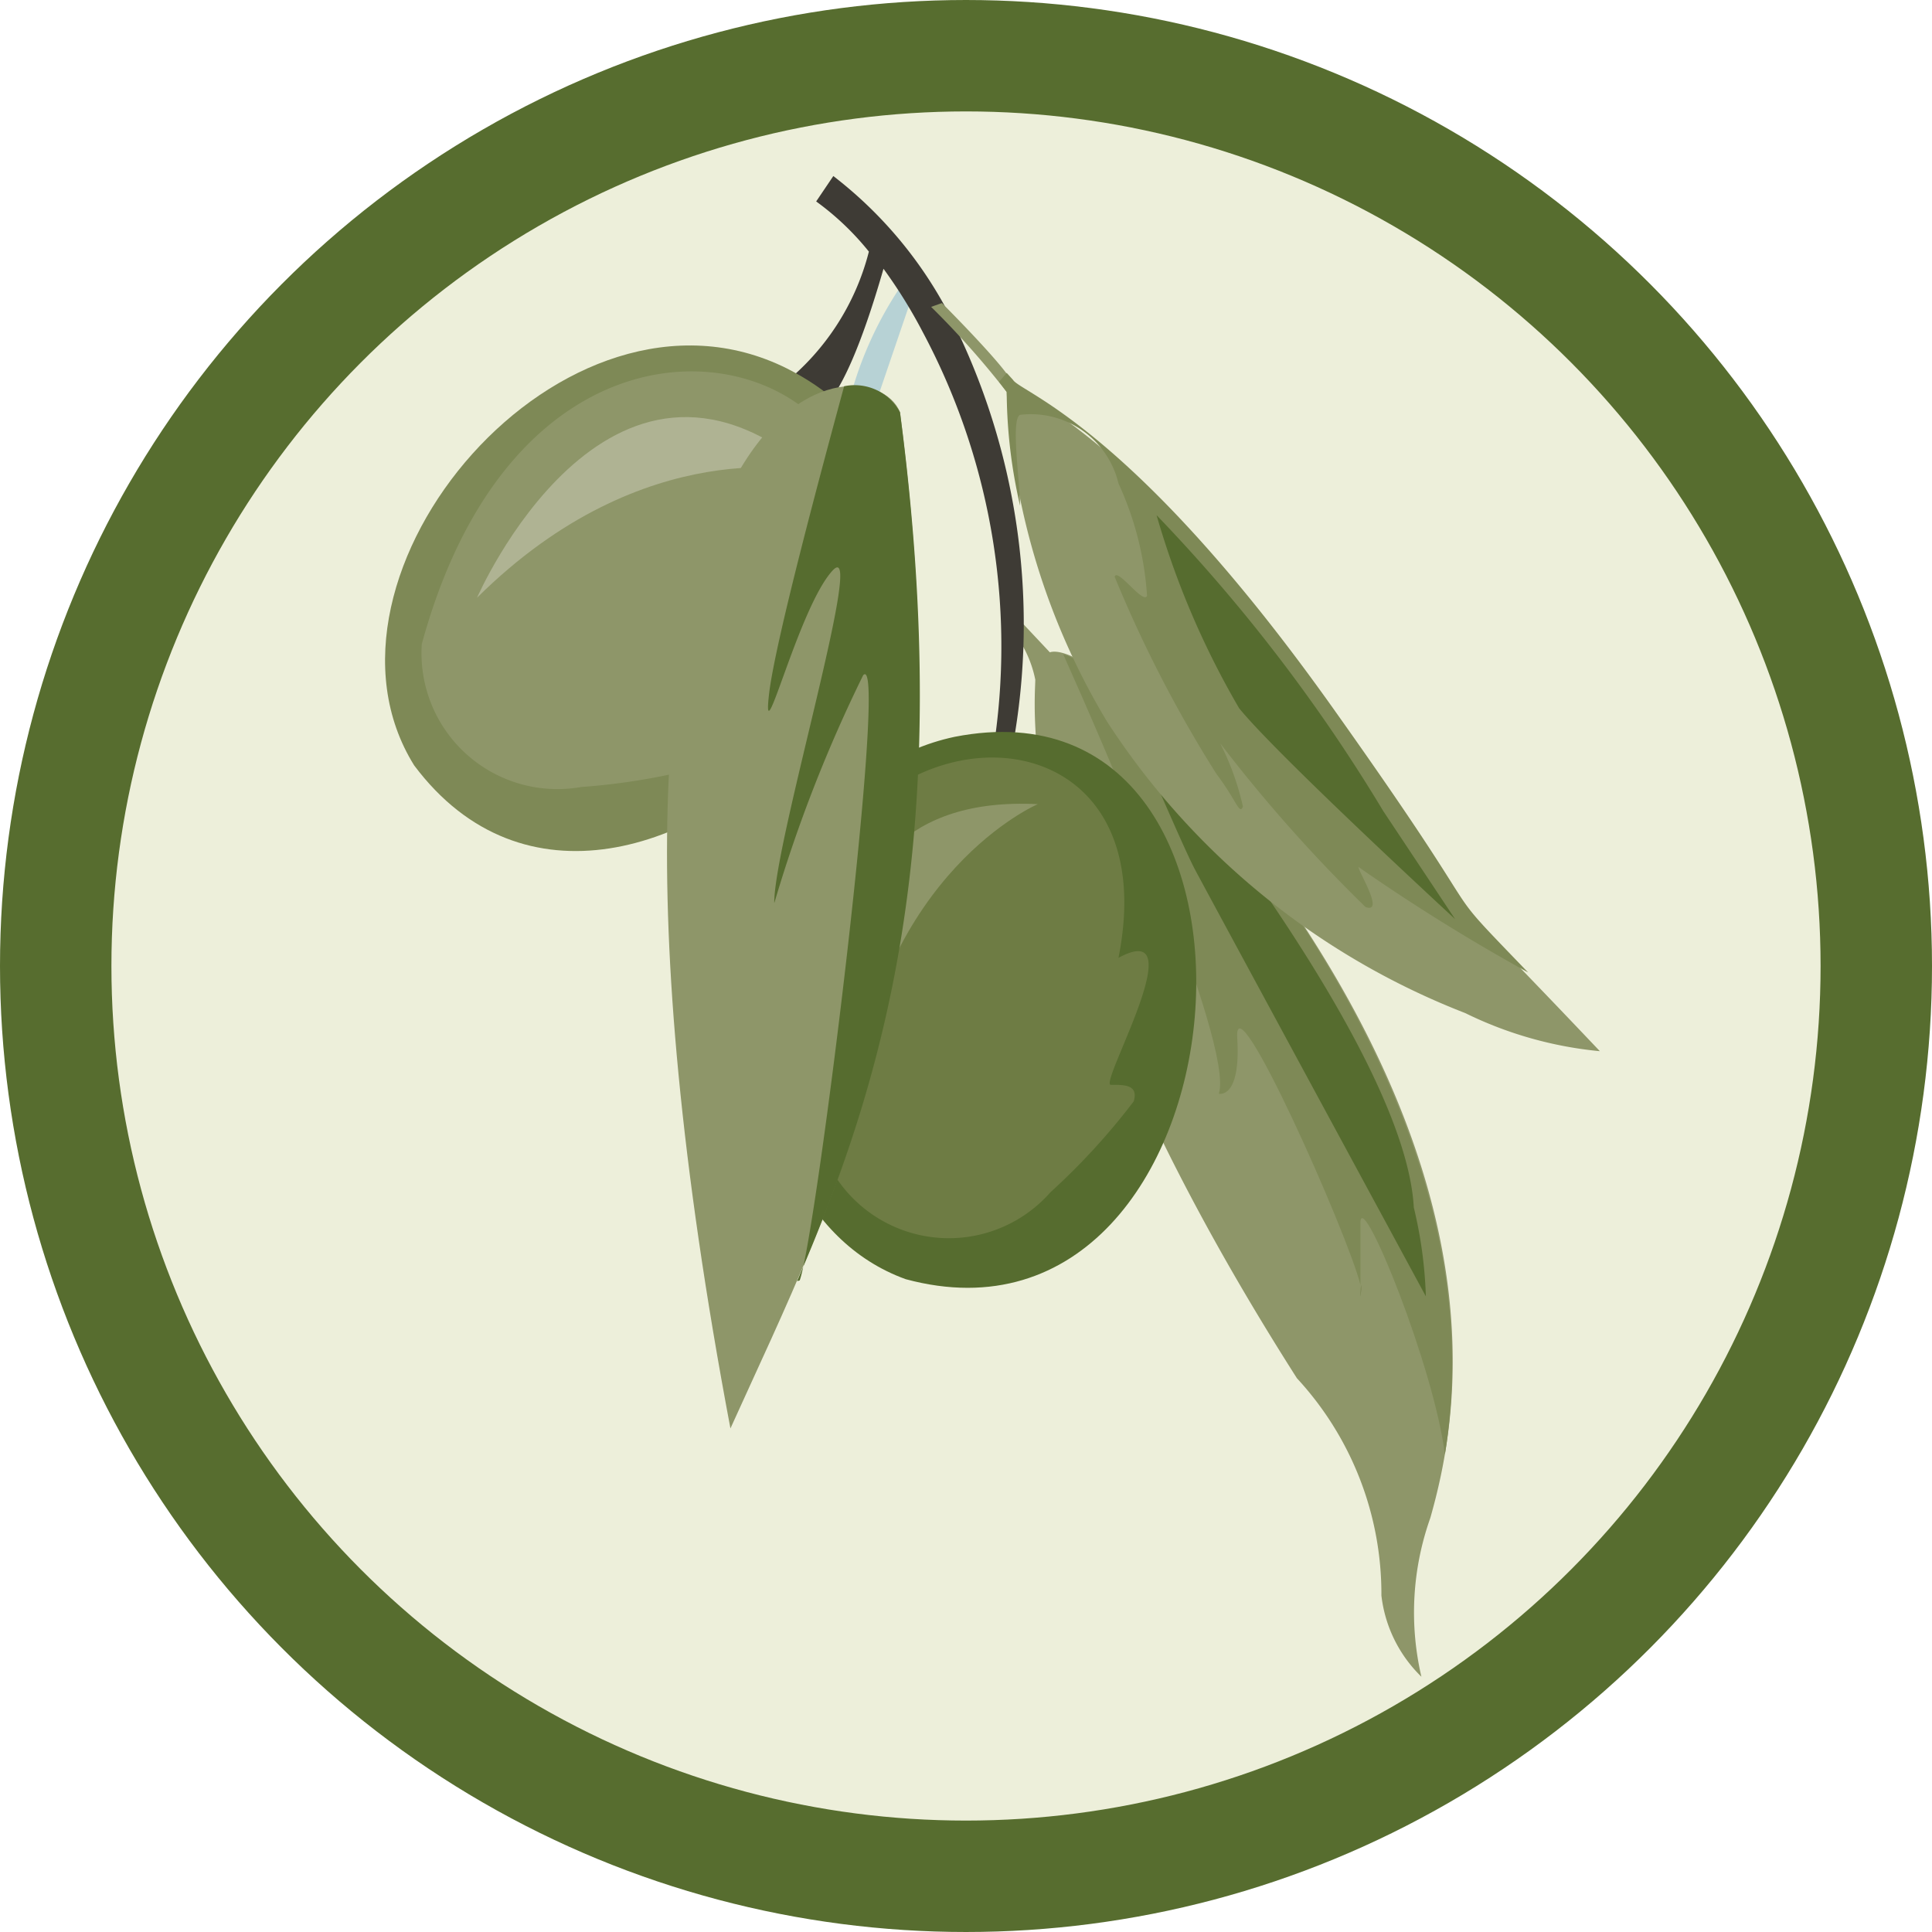 <svg id="Calque_1" data-name="Calque 1" xmlns="http://www.w3.org/2000/svg" xmlns:xlink="http://www.w3.org/1999/xlink" viewBox="0 0 34.68 34.68">
  <defs>
    <symbol id="Olives_vertes" data-name="Olives_vertes" viewBox="0 0 19.13 23.65">
      <path d="M9.84,7.11a1.8,1.8,0,0,1,.4.82c0,.37-.4,3.91,4.12,11a5,5,0,0,1,1.33,3.42,2.12,2.12,0,0,0,.63,1.28,4.45,4.45,0,0,1,.14-2.5c.45-1.58,1-4.8-2.06-9.43s-3.93-4.2-3.93-4.2L10,7Z" style="fill: #8e9669"/>
      <g id="Calque_66" data-name="Calque 66">
        <g>
          <path d="M15.37,17.57a.23.23,0,0,0,0-.11C15.35,17.63,15.35,17.7,15.37,17.57Z" style="fill: #7e8956"/>
          <path d="M16.69,20.13c.29-1.77.19-4.62-2.29-8.41-2.22-3.38-3.3-4.06-3.72-4.19.57,1.27,2.7,6.15,2.45,6.92,0,0,.35.09.29-.88s1.75,3.11,1.94,3.89c0-.24,0-.66,0-1C15.4,16,16.52,18.76,16.69,20.13Z" style="fill: #7e8956"/>
        </g>
      </g>
      <path d="M12.27,9.15s3.8,4.66,3.93,7.09a6.86,6.86,0,0,1,.19,1.4S13,11.38,12.76,10.93s-1-2.31-1.16-2.5A9.13,9.13,0,0,1,12.27,9.15Z" style="fill: #566c2f"/>
      <g id="Calque_62" data-name="Calque 62">
        <path d="M8.14,1.71a5.84,5.84,0,0,0-.87,2c0,.65.45-.11.45-.11l.59-1.73Z" style="fill: #b7d2d5"/>
      </g>
      <g id="Calque_56" data-name="Calque 56">
        <path d="M8.87,2.15A6.59,6.59,0,0,0,7.06,0L6.79.4a4.3,4.3,0,0,1,.83.79A3.9,3.9,0,0,1,6.28,3.27l.41.46S7.12,4,7.85,1.46a7.84,7.84,0,0,1,.62,1A10.51,10.51,0,0,1,9.53,9.32l.3-.06A10.72,10.72,0,0,0,8.87,2.15Z" style="fill: #3e3b35"/>
      </g>
      <path d="M8.2,17.37c-3.3-1.19-3-7.74.77-8.54C14.59,7.73,13.69,18.85,8.2,17.37Z" style="fill: #566c2f"/>
      <path d="M10.48,16a10.67,10.67,0,0,0,1.31-1.43c.08-.27-.16-.26-.36-.26s1.34-2.66.12-2C12.61,7,4.08,8.56,7.09,15.75A2.13,2.13,0,0,0,10.48,16Z" style="fill: #6e7c44"/>
      <path d="M7.35,14.68s-1.29-5,2.93-4.79C10.28,9.89,7.81,10.94,7.35,14.68Z" style="fill: #8e9669"/>
      <path d="M.46,9.28c-1.87-3,2.36-8,5.87-6.25C11.43,5.62,3.87,13.83.46,9.28Z" style="fill: #7e8956"/>
      <path d="M3.09,9.62A10.23,10.23,0,0,0,5,9.3c.23-.16,0-.31-.12-.42S7.57,7.61,6.21,7.37c4.11-3.55-3.57-7.56-5.63,0A2.14,2.14,0,0,0,3.09,9.62Z" style="fill: #8e9669"/>
      <path d="M1.45,6.64s2.05-4.72,5.25-2C6.7,4.67,4.11,4,1.45,6.64Z" style="fill: #afb393"/>
      <path d="M8.11,3.72c-.46-1.2-5.85-.84-2.67,16C7.12,16,9.2,12.21,8.11,3.72Z" style="fill: #8e9669"/>
      <g id="Calque_58" data-name="Calque 58">
        <g id="Calque_57" data-name="Calque 57">
          <path d="M6.49,17.4C7.84,14.27,9,10.47,8.11,3.72a.81.81,0,0,0-.88-.41c-.35,1.29-1.08,4-1.18,4.83-.13,1.1.46-1.35,1-1.93s-.93,4.3-.92,5.24A22.57,22.57,0,0,1,7.53,7.86c.41-.45-.74,8.85-1,9.53Z" style="fill: #566c2f"/>
        </g>
        <path d="M7.64,6.28" style="fill: #566c2f"/>
        <g id="Calque_60" data-name="Calque 60">
          <polyline points="7.58 6.27 7.72 7.11 7.89 7.66" style="fill: #566c2f"/>
          <g>
            <path d="M7.7,11.51A2.93,2.93,0,0,0,7.83,11C7.76,11.31,7.7,11.51,7.7,11.51Z" style="fill: #566c2f"/>
            <path d="M8.05,7.47a23.42,23.42,0,0,0-.3-3.17,10.63,10.63,0,0,0-.36,2,1.2,1.2,0,0,0,.3.63A14.06,14.06,0,0,1,7.83,11,8.88,8.88,0,0,0,8.05,7.47Zm-.36-.55Z" style="fill: #566c2f"/>
          </g>
        </g>
      </g>
      <g id="feuille2">
        <path d="M8.77,2s1,1,1.1,1.24,1.89.73,5.06,5.2.9,1.86,4.2,5.34a6.11,6.11,0,0,1-2.12-.6,11.82,11.82,0,0,1-5.64-4.59A11.11,11.11,0,0,1,9.79,3.4,13.55,13.55,0,0,0,8.6,2.06" style="fill: #8e9669"/>
      </g>
      <path d="M18,12.54c-1.58-1.64-.35-.33-3.05-4.13-3.17-4.47-4.94-5-5.06-5.2L9.79,3.1l-.12.14.12.16A8.13,8.13,0,0,0,10,5.19c0-.37-.15-1.36,0-1.43a1.42,1.42,0,0,1,1.55,1.08A5,5,0,0,1,12,6.61c-.06.14-.47-.45-.51-.3a20.13,20.13,0,0,0,1.6,3.1c.33.44.36.65.42.52a4.2,4.2,0,0,0-.36-1,23.79,23.79,0,0,0,2.29,2.58c.31.11-.12-.57-.11-.63A30,30,0,0,0,18,12.54Z" style="fill: #7e8956"/>
      <g id="Calque_65" data-name="Calque 65">
        <path d="M12.15,5.34A26.15,26.15,0,0,1,15.72,10l1.13,1.7s-2.8-2.58-3.4-3.32A13.32,13.32,0,0,1,12.15,5.34Z" style="fill: #566c2f"/>
      </g>
    </symbol>
  </defs>
  <circle cx="17.34" cy="17.34" r="16.34" style="fill: #edefda;stroke: #576d2f;stroke-miterlimit: 10;stroke-width: 2px"/>
  <use width="19.13" height="23.65" transform="translate(6.91 3.16) scale(1.14)" xlink:href="#Olives_vertes"/>
</svg>
